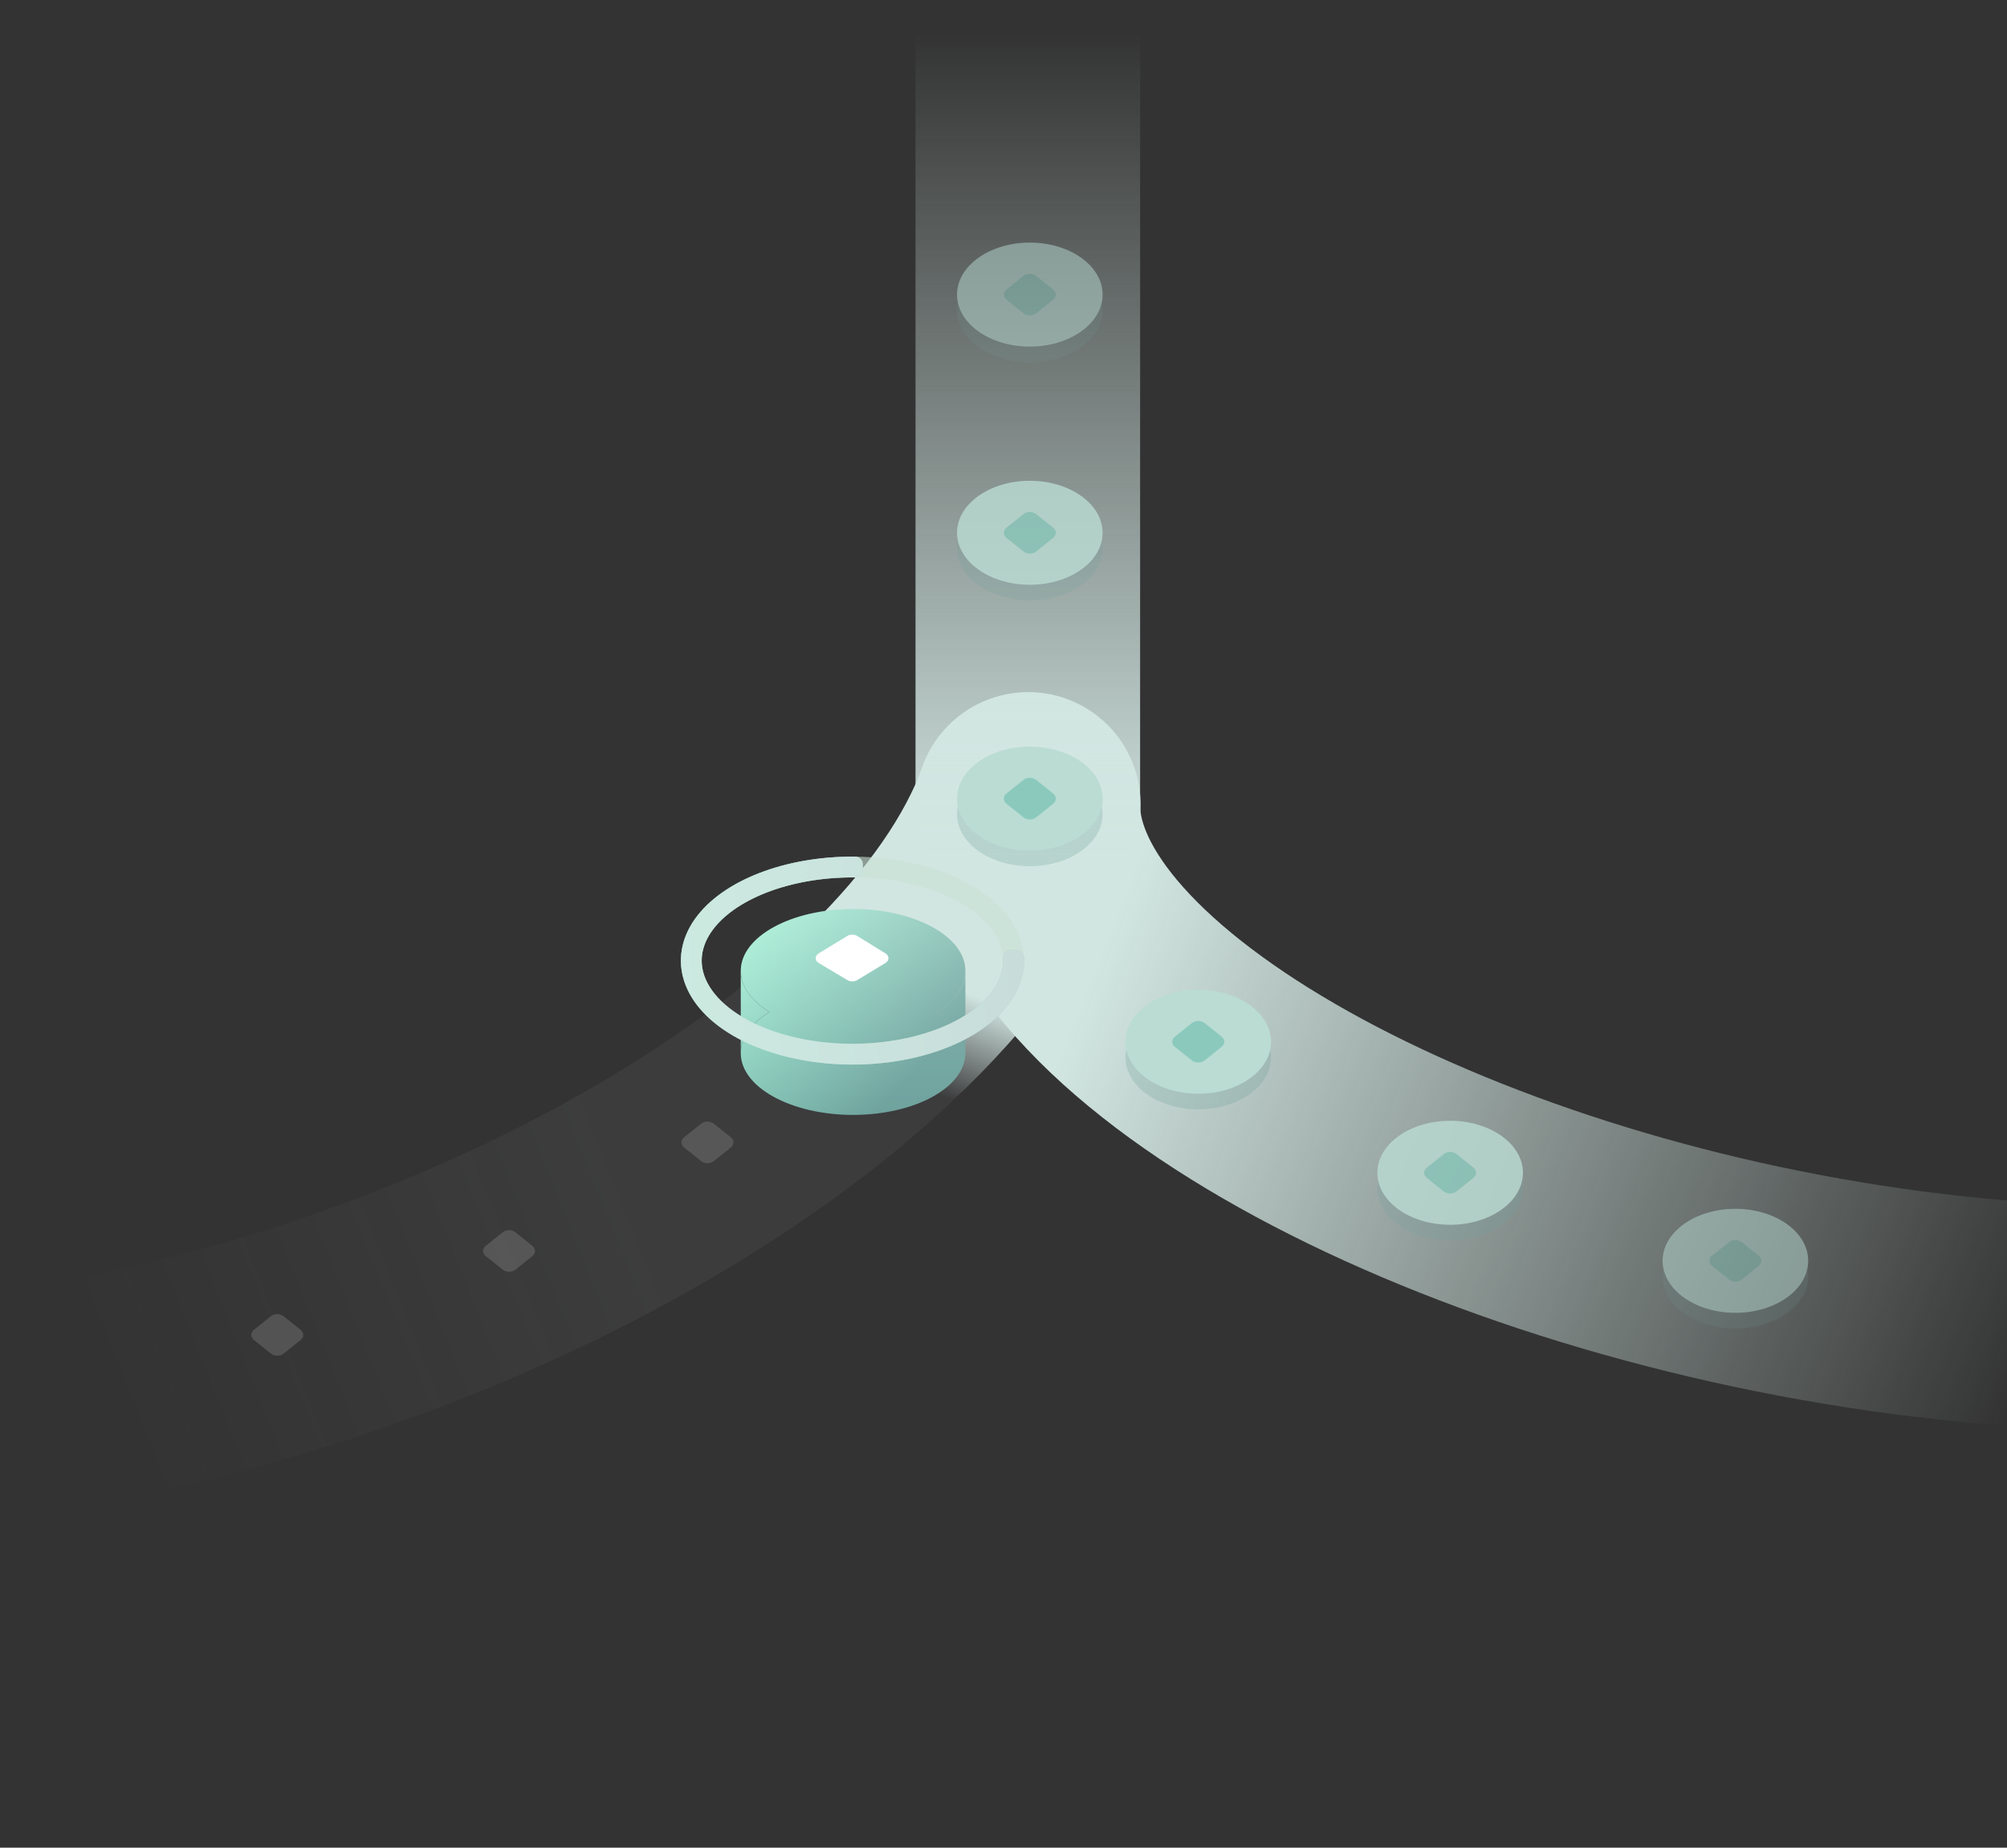 <svg width="1046" height="963" viewBox="0 0 1046 963" fill="none" xmlns="http://www.w3.org/2000/svg">
<rect x="0" y="0" width="1046" height="963" fill="#333333" stroke="none"/>
<g clip-path="url(#clip0_134_430)">
<path d="M535.896 419.244C523.151 454.785 497.747 490.73 462.665 525.071C231.406 751.434 -420.457 908.046 -640.147 419.244" stroke="url(#paint0_linear_134_430)" stroke-opacity="0.09" stroke-width="117.053" stroke-linecap="round"/>
<path d="M535.901 419.244C523.155 454.785 497.752 490.731 462.669 525.071" stroke="url(#paint1_linear_134_430)" stroke-width="117.053" stroke-linecap="round"/>
<path d="M535.663 419.663C535.663 637.818 1402.81 892.679 1596.34 419.663" stroke="url(#paint2_linear_134_430)" stroke-width="117.053" stroke-linecap="round"/>
<path d="M535.67 -1182.6V419.661" stroke="url(#paint3_linear_134_430)" stroke-width="117.053" stroke-linecap="round"/>
<g opacity="0.8">
<g opacity="0.6">
<ellipse cx="755.786" cy="619.365" rx="37.934" ry="27.096" fill="#8ECCC2" fill-opacity="0.4"/>
<ellipse cx="755.786" cy="619.365" rx="37.934" ry="27.096" fill="black" fill-opacity="0.09"/>
</g>
<ellipse cx="755.786" cy="611.235" rx="37.934" ry="27.096" fill="#BADCD3"/>
<path d="M743.611 613.891C741.777 612.424 741.777 610.046 743.611 608.579L752.464 601.497C754.297 600.03 757.27 600.03 759.103 601.497L767.956 608.579C769.79 610.046 769.79 612.424 767.956 613.891L759.103 620.973C757.27 622.44 754.297 622.44 752.464 620.973L743.611 613.891Z" fill="#8BC9BD"/>
</g>
<g opacity="0.5">
<g opacity="0.6">
<ellipse cx="904.444" cy="665.253" rx="37.934" ry="27.096" fill="#8ECCC2" fill-opacity="0.4"/>
<ellipse cx="904.444" cy="665.253" rx="37.934" ry="27.096" fill="black" fill-opacity="0.09"/>
</g>
<ellipse cx="904.444" cy="657.123" rx="37.934" ry="27.096" fill="#BADCD3"/>
<path d="M892.276 659.779C890.443 658.312 890.443 655.934 892.276 654.467L901.129 647.385C902.962 645.918 905.935 645.918 907.768 647.385L916.621 654.467C918.455 655.934 918.455 658.312 916.621 659.779L907.768 666.861C905.935 668.328 902.962 668.328 901.129 666.861L892.276 659.779Z" fill="#8BC9BD"/>
</g>
<g opacity="0.6">
<ellipse cx="624.505" cy="551.085" rx="37.934" ry="27.096" fill="#8ECCC2" fill-opacity="0.4"/>
<ellipse cx="624.505" cy="551.085" rx="37.934" ry="27.096" fill="black" fill-opacity="0.09"/>
</g>
<ellipse cx="624.505" cy="542.956" rx="37.934" ry="27.096" fill="#BADCD3"/>
<path d="M612.33 545.611C610.496 544.144 610.496 541.766 612.33 540.3L621.183 533.217C623.016 531.75 625.989 531.75 627.822 533.217L636.675 540.3C638.509 541.766 638.509 544.144 636.675 545.611L627.822 552.694C625.989 554.16 623.016 554.16 621.183 552.694L612.33 545.611Z" fill="#8BC9BD"/>
<g opacity="0.5">
<g opacity="0.6">
<ellipse cx="536.717" cy="161.675" rx="37.934" ry="27.096" fill="#8ECCC2" fill-opacity="0.4"/>
<ellipse cx="536.717" cy="161.675" rx="37.934" ry="27.096" fill="black" fill-opacity="0.09"/>
</g>
<ellipse cx="536.717" cy="153.546" rx="37.934" ry="27.096" fill="#BADCD3"/>
<path d="M524.542 156.201C522.708 154.734 522.708 152.356 524.542 150.889L533.395 143.807C535.228 142.34 538.201 142.34 540.034 143.807L548.887 150.889C550.721 152.356 550.721 154.734 548.887 156.201L540.034 163.283C538.201 164.75 535.228 164.75 533.395 163.283L524.542 156.201Z" fill="#8BC9BD"/>
</g>
<g opacity="0.8">
<g opacity="0.6">
<ellipse cx="536.717" cy="285.807" rx="37.934" ry="27.096" fill="#8ECCC2" fill-opacity="0.4"/>
<ellipse cx="536.717" cy="285.807" rx="37.934" ry="27.096" fill="black" fill-opacity="0.09"/>
</g>
<ellipse cx="536.717" cy="277.677" rx="37.934" ry="27.096" fill="#BADCD3"/>
<path d="M524.542 280.332C522.708 278.866 522.708 276.488 524.542 275.021L533.395 267.938C535.228 266.472 538.201 266.472 540.034 267.938L548.887 275.021C550.721 276.488 550.721 278.866 548.887 280.332L540.034 287.415C538.201 288.882 535.228 288.882 533.395 287.415L524.542 280.332Z" fill="#8BC9BD"/>
</g>
<g opacity="0.6">
<ellipse cx="536.717" cy="424.373" rx="37.934" ry="27.096" fill="#8ECCC2" fill-opacity="0.4"/>
<ellipse cx="536.717" cy="424.373" rx="37.934" ry="27.096" fill="black" fill-opacity="0.09"/>
</g>
<ellipse cx="536.717" cy="416.244" rx="37.934" ry="27.096" fill="#BADCD3"/>
<path d="M524.542 418.899C522.708 417.432 522.708 415.054 524.542 413.587L533.395 406.505C535.228 405.038 538.201 405.038 540.034 406.505L548.887 413.587C550.721 415.054 550.721 417.432 548.887 418.899L540.034 425.981C538.201 427.448 535.228 427.448 533.395 425.981L524.542 418.899Z" fill="#8BC9BD"/>
<path d="M476.489 514.721C478.322 516.188 478.322 518.566 476.489 520.033L467.636 527.115C465.802 528.582 462.83 528.582 460.996 527.115L452.143 520.033C450.31 518.566 450.31 516.188 452.143 514.721L460.996 507.639C462.83 506.172 465.802 506.172 467.636 507.639L476.489 514.721Z" fill="#E0E0E0"/>
<path opacity="0.23" d="M380.884 592.756C382.718 594.222 382.718 596.601 380.884 598.067L372.031 605.15C370.198 606.616 367.225 606.616 365.392 605.15L356.539 598.067C354.705 596.601 354.705 594.222 356.539 592.756L365.392 585.673C367.225 584.207 370.198 584.207 372.031 585.673L380.884 592.756Z" fill="#B4B4B4"/>
<path opacity="0.23" d="M277.485 649.332C279.319 650.798 279.319 653.177 277.485 654.643L268.633 661.726C266.799 663.192 263.826 663.192 261.993 661.726L253.14 654.643C251.307 653.177 251.307 650.798 253.14 649.332L261.993 642.249C263.826 640.783 266.799 640.783 268.633 642.249L277.485 649.332Z" fill="#B4B4B4"/>
<path opacity="0.23" d="M156.675 693.083C158.508 694.55 158.508 696.928 156.675 698.395L147.822 705.477C145.988 706.944 143.016 706.944 141.182 705.477L132.329 698.395C130.496 696.928 130.496 694.55 132.329 693.083L141.182 686.001C143.016 684.534 145.988 684.534 147.822 686.001L156.675 693.083Z" fill="#B4B4B4"/>
<path d="M503.128 505.968C503.128 514.212 497.493 521.732 488.226 527.427C477.509 534.013 461.935 538.157 444.602 538.157C427.268 538.157 411.695 534.013 400.978 527.427C391.711 521.732 386.075 514.212 386.075 505.968C386.075 488.19 412.279 473.778 444.602 473.778C476.925 473.778 503.128 488.19 503.128 505.968Z" fill="url(#paint4_linear_134_430)"/>
<path d="M503.128 505.968C503.128 514.212 497.493 521.732 488.226 527.427C477.509 534.013 461.935 538.157 444.602 538.157C427.268 538.157 411.695 534.013 400.978 527.427C391.711 521.732 386.075 514.212 386.075 505.968C386.075 488.19 412.279 473.778 444.602 473.778C476.925 473.778 503.128 488.19 503.128 505.968Z" fill="url(#paint5_linear_134_430)" fill-opacity="0.2"/>
<path d="M503.128 548.887C503.128 566.665 476.925 581.077 444.602 581.077C412.279 581.077 386.075 566.665 386.075 548.887C386.075 540.643 391.711 533.122 400.978 527.427C411.695 520.842 427.268 516.697 444.602 516.697C461.935 516.697 477.509 520.842 488.226 527.427C497.493 533.122 503.128 540.643 503.128 548.887Z" fill="url(#paint6_linear_134_430)"/>
<path d="M503.128 548.887C503.128 566.665 476.925 581.077 444.602 581.077C412.279 581.077 386.075 566.665 386.075 548.887C386.075 540.643 391.711 533.122 400.978 527.427C411.695 520.842 427.268 516.697 444.602 516.697C461.935 516.697 477.509 520.842 488.226 527.427C497.493 533.122 503.128 540.643 503.128 548.887Z" fill="url(#paint7_linear_134_430)" fill-opacity="0.2"/>
<path d="M400.978 527.427C391.711 521.732 386.075 514.212 386.075 505.968V548.887C386.075 540.643 391.711 533.122 400.978 527.427Z" fill="url(#paint8_linear_134_430)"/>
<path d="M400.978 527.427C391.711 521.732 386.075 514.212 386.075 505.968V548.887C386.075 540.643 391.711 533.122 400.978 527.427Z" fill="url(#paint9_linear_134_430)" fill-opacity="0.2"/>
<path d="M503.128 505.968C503.128 514.212 497.493 521.732 488.226 527.427C497.493 533.122 503.128 540.643 503.128 548.887V505.968Z" fill="url(#paint10_linear_134_430)"/>
<path d="M503.128 505.968C503.128 514.212 497.493 521.732 488.226 527.427C497.493 533.122 503.128 540.643 503.128 548.887V505.968Z" fill="url(#paint11_linear_134_430)" fill-opacity="0.2"/>
<path d="M446.759 510.81C445.259 511.717 443.153 511.723 441.645 510.825L426.726 501.938C424.578 500.659 424.562 498.162 426.693 496.866L441.612 487.797C443.133 486.873 445.279 486.879 446.791 487.813L461.476 496.882C463.573 498.177 463.557 500.644 461.443 501.923L446.759 510.81Z" fill="white"/>
<path d="M528.276 500.656C528.276 507.061 526.103 513.403 521.882 519.321C517.661 525.238 511.474 530.614 503.674 535.143C495.874 539.672 486.614 543.265 476.423 545.716C466.233 548.167 455.31 549.428 444.279 549.428C433.249 549.428 422.326 548.167 412.135 545.716C401.945 543.265 392.685 539.672 384.885 535.143C377.085 530.614 370.898 525.238 366.677 519.321C362.456 513.403 360.283 507.061 360.283 500.656C360.283 494.251 362.456 487.909 366.677 481.992C370.898 476.075 377.085 470.698 384.885 466.169C392.685 461.64 401.945 458.048 412.136 455.597C422.326 453.146 433.249 451.884 444.279 451.884C455.31 451.884 466.233 453.146 476.423 455.597C486.614 458.048 495.874 461.64 503.674 466.169C511.474 470.698 517.661 476.075 521.882 481.992C526.103 487.909 528.276 494.251 528.276 500.656L528.276 500.656Z" stroke="#C8E1D3" stroke-opacity="0.6" stroke-width="10.838"/>
<path d="M445.796 446.466C447.951 446.466 449.698 448.213 449.698 450.368V453.401C449.698 455.555 447.951 457.302 445.796 457.302H444.28C428.256 457.302 412.69 460.066 399.573 465.155C386.407 470.264 376.651 477.342 371.089 485.139C365.635 492.784 364.409 500.782 367.024 508.414C369.711 516.258 376.582 524.055 387.607 530.457C398.59 536.834 412.811 541.293 428.515 543.107C444.202 544.919 460.45 543.984 475.157 540.447C489.897 536.902 502.156 530.971 510.566 523.663C518.952 516.375 522.856 508.332 522.856 500.656V499.14C522.856 496.985 524.603 495.238 526.758 495.238H529.793C531.948 495.238 533.694 496.985 533.694 499.14V500.656C533.694 512.273 527.747 523.09 517.674 531.844C507.624 540.576 493.646 547.147 477.69 550.985C461.7 554.83 444.171 555.827 427.27 553.875C410.387 551.925 394.675 547.094 382.164 539.83C369.695 532.59 360.565 523.004 356.77 511.927C352.903 500.638 355.004 489.022 362.265 478.844C369.418 468.817 381.195 460.662 395.654 455.052C410.164 449.423 427.077 446.466 444.28 446.466H445.796Z" fill="url(#paint12_linear_134_430)"/>
<path d="M445.796 446.466C447.951 446.466 449.698 448.213 449.698 450.368V453.401C449.698 455.555 447.951 457.302 445.796 457.302H444.28C428.256 457.302 412.69 460.066 399.573 465.155C386.407 470.264 376.651 477.342 371.089 485.139C365.635 492.784 364.409 500.782 367.024 508.414C369.711 516.258 376.582 524.055 387.607 530.457C398.59 536.834 412.811 541.293 428.515 543.107C444.202 544.919 460.45 543.984 475.157 540.447C489.897 536.902 502.156 530.971 510.566 523.663C518.952 516.375 522.856 508.332 522.856 500.656V499.14C522.856 496.985 524.603 495.238 526.758 495.238H529.793C531.948 495.238 533.694 496.985 533.694 499.14V500.656C533.694 512.273 527.747 523.09 517.674 531.844C507.624 540.576 493.646 547.147 477.69 550.985C461.7 554.83 444.171 555.827 427.27 553.875C410.387 551.925 394.675 547.094 382.164 539.83C369.695 532.59 360.565 523.004 356.77 511.927C352.903 500.638 355.004 489.022 362.265 478.844C369.418 468.817 381.195 460.662 395.654 455.052C410.164 449.423 427.077 446.466 444.28 446.466H445.796Z" fill="white" fill-opacity="0.53"/>
</g>
<defs>
<linearGradient id="paint0_linear_134_430" x1="52.266" y1="713.788" x2="321.264" y2="605.38" gradientUnits="userSpaceOnUse">
<stop stop-color="#9D9EA2" stop-opacity="0"/>
<stop offset="1" stop-color="#9D9EA2"/>
</linearGradient>
<linearGradient id="paint1_linear_134_430" x1="494.554" y1="513.761" x2="474.598" y2="564.812" gradientUnits="userSpaceOnUse">
<stop stop-color="#D2E6E1"/>
<stop offset="1" stop-color="#D2E6E1" stop-opacity="0"/>
</linearGradient>
<linearGradient id="paint2_linear_134_430" x1="576.826" y1="488.438" x2="1066" y2="687.14" gradientUnits="userSpaceOnUse">
<stop stop-color="#D2E6E1"/>
<stop offset="1" stop-color="#D2E6E1" stop-opacity="0"/>
</linearGradient>
<linearGradient id="paint3_linear_134_430" x1="535.666" y1="453.153" x2="535.666" y2="16.634" gradientUnits="userSpaceOnUse">
<stop stop-color="#D2E6E1"/>
<stop offset="1" stop-color="#D2E6E1" stop-opacity="0"/>
</linearGradient>
<linearGradient id="paint4_linear_134_430" x1="398.632" y1="487.512" x2="474.588" y2="560.848" gradientUnits="userSpaceOnUse">
<stop stop-color="#9CE8CF"/>
<stop offset="1" stop-color="#6FA39E"/>
</linearGradient>
<linearGradient id="paint5_linear_134_430" x1="443.644" y1="580.218" x2="443.644" y2="473.993" gradientUnits="userSpaceOnUse">
<stop stop-color="white" stop-opacity="0"/>
<stop offset="1" stop-color="white"/>
</linearGradient>
<linearGradient id="paint6_linear_134_430" x1="398.632" y1="487.512" x2="474.588" y2="560.848" gradientUnits="userSpaceOnUse">
<stop stop-color="#9CE8CF"/>
<stop offset="1" stop-color="#6FA39E"/>
</linearGradient>
<linearGradient id="paint7_linear_134_430" x1="443.644" y1="580.218" x2="443.644" y2="473.993" gradientUnits="userSpaceOnUse">
<stop stop-color="white" stop-opacity="0"/>
<stop offset="1" stop-color="white"/>
</linearGradient>
<linearGradient id="paint8_linear_134_430" x1="398.632" y1="487.512" x2="474.588" y2="560.848" gradientUnits="userSpaceOnUse">
<stop stop-color="#9CE8CF"/>
<stop offset="1" stop-color="#6FA39E"/>
</linearGradient>
<linearGradient id="paint9_linear_134_430" x1="443.644" y1="580.218" x2="443.644" y2="473.993" gradientUnits="userSpaceOnUse">
<stop stop-color="white" stop-opacity="0"/>
<stop offset="1" stop-color="white"/>
</linearGradient>
<linearGradient id="paint10_linear_134_430" x1="398.632" y1="487.512" x2="474.588" y2="560.848" gradientUnits="userSpaceOnUse">
<stop stop-color="#9CE8CF"/>
<stop offset="1" stop-color="#6FA39E"/>
</linearGradient>
<linearGradient id="paint11_linear_134_430" x1="443.644" y1="580.218" x2="443.644" y2="473.993" gradientUnits="userSpaceOnUse">
<stop stop-color="white" stop-opacity="0"/>
<stop offset="1" stop-color="white"/>
</linearGradient>
<linearGradient id="paint12_linear_134_430" x1="324.04" y1="583.975" x2="557.402" y2="569.065" gradientUnits="userSpaceOnUse">
<stop stop-color="#95D8C2"/>
<stop offset="1" stop-color="#8AB3AF"/>
</linearGradient>
<clipPath id="clip0_134_430">
<rect x="0.68" width="1072.22" height="1008.02" rx="51.473" fill="white"/>
</clipPath>
</defs>
</svg>
